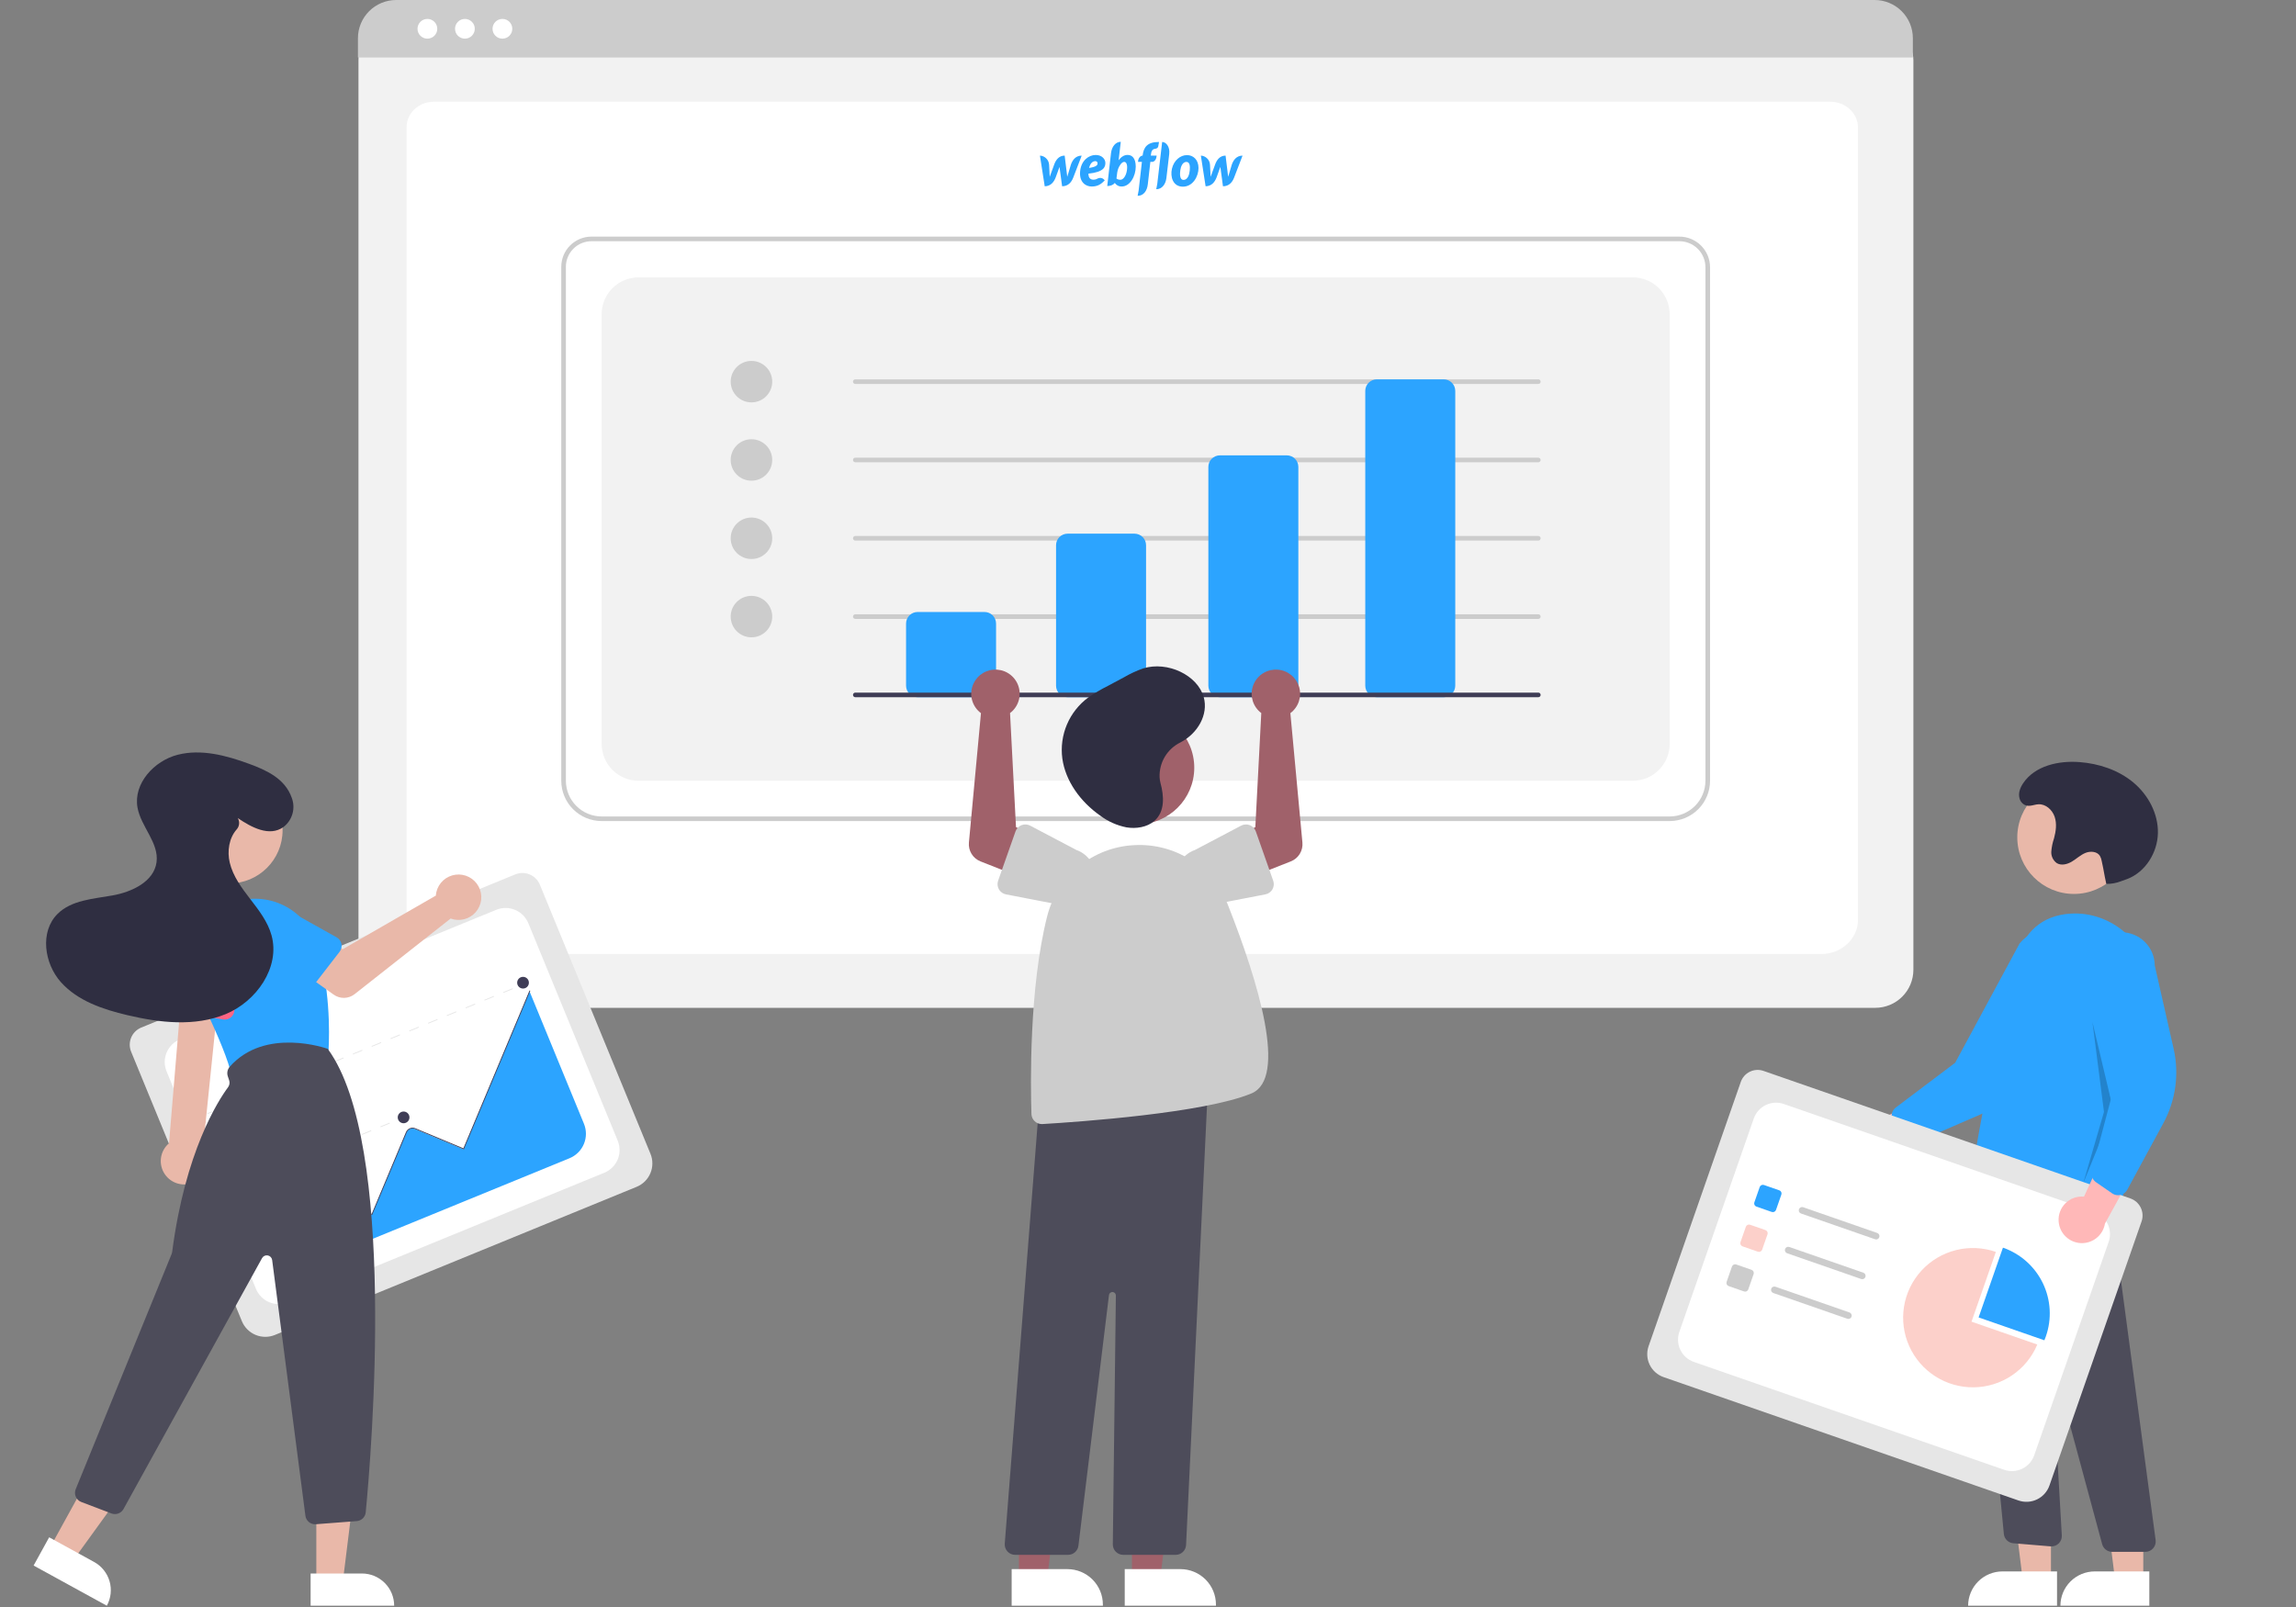 <svg width="340" height="238" viewBox="0 0 340 238" fill="none" xmlns="http://www.w3.org/2000/svg">
<rect x="0" y="0" width="340" height="238" fill="#808080" stroke="none"/>
<path d="M277.703 149.261H58.723C57.228 149.259 55.795 148.666 54.738 147.611C53.681 146.556 53.086 145.125 53.084 143.633V8.834C53.086 7.74 53.521 6.692 54.296 5.919C55.07 5.146 56.12 4.711 57.215 4.71H279.139C280.253 4.711 281.321 5.154 282.109 5.94C282.896 6.726 283.34 7.793 283.341 8.905V143.633C283.339 145.125 282.745 146.556 281.688 147.611C280.631 148.666 279.197 149.259 277.703 149.261Z" fill="#F2F2F2"/>
<path d="M269.715 141.289H65.631C62.639 141.289 60.206 139.014 60.206 136.217V18.833C60.206 16.759 62.009 15.071 64.226 15.071H271.053C273.307 15.071 275.14 16.787 275.14 18.895V136.217C275.14 139.014 272.706 141.289 269.715 141.289Z" fill="white"/>
<path d="M283.262 8.511H53.005V5.646C53.008 4.148 53.605 2.713 54.665 1.655C55.726 0.596 57.164 0.001 58.664 0H277.604C279.103 0.001 280.542 0.596 281.602 1.655C282.663 2.713 283.26 4.148 283.262 5.646V8.511Z" fill="#CCCCCC"/>
<path d="M63.289 5.725C64.098 5.725 64.753 5.071 64.753 4.264C64.753 3.457 64.098 2.803 63.289 2.803C62.481 2.803 61.826 3.457 61.826 4.264C61.826 5.071 62.481 5.725 63.289 5.725Z" fill="white"/>
<path d="M68.845 5.725C69.653 5.725 70.309 5.071 70.309 4.264C70.309 3.457 69.653 2.803 68.845 2.803C68.037 2.803 67.381 3.457 67.381 4.264C67.381 5.071 68.037 5.725 68.845 5.725Z" fill="white"/>
<path d="M74.401 5.725C75.209 5.725 75.864 5.071 75.864 4.264C75.864 3.457 75.209 2.803 74.401 2.803C73.592 2.803 72.937 3.457 72.937 4.264C72.937 5.071 73.592 5.725 74.401 5.725Z" fill="white"/>
<path d="M247.251 121.602H89.095C87.51 121.6 85.99 120.971 84.869 119.852C83.748 118.732 83.117 117.215 83.115 115.632V39.508C83.117 38.324 83.588 37.189 84.427 36.352C85.265 35.515 86.402 35.044 87.588 35.043H248.687C249.892 35.044 251.047 35.523 251.899 36.373C252.75 37.224 253.23 38.377 253.231 39.579V115.632C253.229 117.215 252.599 118.732 251.477 119.852C250.356 120.971 248.836 121.6 247.251 121.602ZM87.588 35.725C86.583 35.726 85.62 36.125 84.91 36.834C84.199 37.544 83.8 38.505 83.799 39.508V115.632C83.8 117.034 84.359 118.378 85.352 119.369C86.345 120.361 87.691 120.918 89.095 120.92H247.251C248.655 120.918 250.001 120.361 250.994 119.369C251.987 118.378 252.546 117.034 252.547 115.632V39.579C252.546 38.557 252.139 37.578 251.416 36.855C250.692 36.133 249.711 35.726 248.687 35.725H87.588Z" fill="#CCCCCC"/>
<path d="M94.563 115.632H241.784C243.234 115.632 244.624 115.057 245.65 114.034C246.675 113.01 247.251 111.622 247.251 110.174V46.537C247.251 45.09 246.675 43.701 245.65 42.678C244.624 41.654 243.234 41.079 241.784 41.079H94.563C93.112 41.079 91.722 41.654 90.697 42.678C89.671 43.701 89.095 45.09 89.095 46.537V110.174C89.095 111.622 89.671 113.01 90.697 114.034C91.722 115.057 93.112 115.632 94.563 115.632Z" fill="#F2F2F2"/>
<path d="M111.279 59.593C112.977 59.593 114.354 58.219 114.354 56.523C114.354 54.828 112.977 53.453 111.279 53.453C109.58 53.453 108.203 54.828 108.203 56.523C108.203 58.219 109.58 59.593 111.279 59.593Z" fill="#CCCCCC"/>
<path d="M111.279 71.192C112.977 71.192 114.354 69.817 114.354 68.122C114.354 66.426 112.977 65.052 111.279 65.052C109.58 65.052 108.203 66.426 108.203 68.122C108.203 69.817 109.58 71.192 111.279 71.192Z" fill="#CCCCCC"/>
<path d="M111.279 82.791C112.977 82.791 114.354 81.416 114.354 79.721C114.354 78.025 112.977 76.65 111.279 76.65C109.58 76.65 108.203 78.025 108.203 79.721C108.203 81.416 109.58 82.791 111.279 82.791Z" fill="#CCCCCC"/>
<path d="M111.279 94.389C112.977 94.389 114.354 93.015 114.354 91.319C114.354 89.624 112.977 88.249 111.279 88.249C109.58 88.249 108.203 89.624 108.203 91.319C108.203 93.015 109.58 94.389 111.279 94.389Z" fill="#CCCCCC"/>
<path d="M227.801 56.865H126.656C126.565 56.865 126.478 56.829 126.414 56.765C126.35 56.701 126.314 56.614 126.314 56.524C126.314 56.433 126.35 56.346 126.414 56.282C126.478 56.219 126.565 56.183 126.656 56.183H227.801C227.892 56.183 227.979 56.219 228.043 56.282C228.107 56.346 228.143 56.433 228.143 56.524C228.143 56.614 228.107 56.701 228.043 56.765C227.979 56.829 227.892 56.865 227.801 56.865Z" fill="#CCCCCC"/>
<path d="M227.801 68.463H126.656C126.565 68.463 126.478 68.428 126.414 68.364C126.35 68.3 126.314 68.213 126.314 68.122C126.314 68.032 126.35 67.945 126.414 67.881C126.478 67.817 126.565 67.781 126.656 67.781H227.801C227.892 67.781 227.979 67.817 228.043 67.881C228.107 67.945 228.143 68.032 228.143 68.122C228.143 68.213 228.107 68.3 228.043 68.364C227.979 68.428 227.892 68.463 227.801 68.463Z" fill="#CCCCCC"/>
<path d="M227.801 80.061H126.656C126.565 80.061 126.478 80.025 126.414 79.961C126.35 79.897 126.314 79.811 126.314 79.72C126.314 79.63 126.35 79.543 126.414 79.479C126.478 79.415 126.565 79.379 126.656 79.379H227.801C227.892 79.379 227.979 79.415 228.043 79.479C228.107 79.543 228.143 79.63 228.143 79.72C228.143 79.811 228.107 79.897 228.043 79.961C227.979 80.025 227.892 80.061 227.801 80.061Z" fill="#CCCCCC"/>
<path d="M227.801 91.66H126.656C126.565 91.66 126.478 91.624 126.414 91.56C126.35 91.496 126.314 91.409 126.314 91.319C126.314 91.228 126.35 91.141 126.414 91.078C126.478 91.013 126.565 90.978 126.656 90.978H227.801C227.892 90.978 227.979 91.013 228.043 91.078C228.107 91.141 228.143 91.228 228.143 91.319C228.143 91.409 228.107 91.496 228.043 91.56C227.979 91.624 227.892 91.66 227.801 91.66Z" fill="#CCCCCC"/>
<path d="M145.791 103.259H135.882C135.429 103.258 134.995 103.078 134.674 102.758C134.354 102.439 134.174 102.005 134.173 101.553V92.342C134.174 91.89 134.354 91.457 134.674 91.137C134.995 90.817 135.429 90.637 135.882 90.637H145.791C146.244 90.637 146.679 90.817 146.999 91.137C147.319 91.457 147.499 91.89 147.5 92.342V101.553C147.499 102.005 147.319 102.439 146.999 102.758C146.679 103.078 146.244 103.258 145.791 103.259Z" fill="#2CA4FF"/>
<path d="M168.002 103.258H158.093C157.64 103.258 157.206 103.078 156.885 102.758C156.565 102.438 156.385 102.005 156.384 101.553V80.744C156.385 80.291 156.565 79.858 156.885 79.538C157.206 79.219 157.64 79.039 158.093 79.038H168.002C168.455 79.039 168.89 79.219 169.21 79.538C169.53 79.858 169.71 80.291 169.711 80.744V101.553C169.71 102.005 169.53 102.438 169.21 102.758C168.89 103.078 168.455 103.258 168.002 103.258Z" fill="#2CA4FF"/>
<path d="M190.555 103.258H180.646C180.193 103.258 179.758 103.078 179.438 102.758C179.118 102.438 178.938 102.005 178.937 101.552V69.145C178.938 68.693 179.118 68.259 179.438 67.94C179.758 67.62 180.193 67.44 180.646 67.439H190.555C191.008 67.44 191.442 67.62 191.763 67.94C192.083 68.259 192.263 68.693 192.264 69.145V101.552C192.263 102.005 192.083 102.438 191.763 102.758C191.442 103.078 191.008 103.258 190.555 103.258Z" fill="#2CA4FF"/>
<path d="M213.791 103.259H203.882C203.429 103.258 202.995 103.078 202.674 102.758C202.354 102.439 202.174 102.005 202.173 101.553V57.888C202.174 57.436 202.354 57.002 202.674 56.683C202.995 56.363 203.429 56.183 203.882 56.183H213.791C214.244 56.183 214.679 56.363 214.999 56.683C215.319 57.002 215.499 57.436 215.5 57.888V101.553C215.499 102.005 215.319 102.439 214.999 102.758C214.679 103.078 214.244 103.258 213.791 103.259Z" fill="#2CA4FF"/>
<path d="M227.801 103.258H126.656C126.565 103.258 126.478 103.222 126.414 103.159C126.35 103.095 126.314 103.008 126.314 102.917C126.314 102.827 126.35 102.74 126.414 102.676C126.478 102.612 126.565 102.576 126.656 102.576H227.801C227.892 102.576 227.979 102.612 228.043 102.676C228.107 102.74 228.143 102.827 228.143 102.917C228.143 103.008 228.107 103.095 228.043 103.159C227.979 103.222 227.892 103.258 227.801 103.258Z" fill="#3F3D56"/>
<path d="M272.24 166.895C272.517 166.477 272.882 166.124 273.31 165.862C273.739 165.6 274.219 165.435 274.718 165.378C275.218 165.321 275.723 165.374 276.199 165.534C276.676 165.693 277.111 165.955 277.475 166.301L288.326 160.71L287.651 167.009L277.45 171.352C276.828 171.924 276.018 172.248 275.172 172.263C274.326 172.279 273.505 171.983 272.862 171.434C272.22 170.885 271.802 170.119 271.687 169.283C271.572 168.446 271.769 167.597 272.24 166.895Z" fill="#FFB8B8"/>
<path d="M281.576 169.244C281.33 169.051 281.148 168.788 281.055 168.49L280.192 165.706C280.1 165.405 280.102 165.082 280.199 164.782C280.296 164.482 280.483 164.218 280.735 164.028L289.529 157.396L299.055 139.755C299.454 139.242 299.95 138.813 300.515 138.491C301.08 138.17 301.703 137.963 302.349 137.881C302.994 137.8 303.649 137.847 304.277 138.019C304.904 138.19 305.492 138.484 306.005 138.882C306.519 139.28 306.949 139.776 307.271 140.34C307.593 140.904 307.801 141.526 307.882 142.171C307.963 142.815 307.917 143.469 307.745 144.096C307.573 144.722 307.279 145.308 306.88 145.821L301.461 157.239C299.817 160.705 296.967 163.456 293.443 164.981L283.136 169.444C282.938 169.53 282.724 169.573 282.508 169.571C282.292 169.568 282.079 169.521 281.883 169.431C281.773 169.381 281.671 169.318 281.576 169.244Z" fill="#2CA4FF"/>
<path d="M307.119 132.394C311.754 132.394 315.512 128.643 315.512 124.015C315.512 119.388 311.754 115.637 307.119 115.637C302.484 115.637 298.727 119.388 298.727 124.015C298.727 128.643 302.484 132.394 307.119 132.394Z" fill="#E9B8A9"/>
<path d="M303.715 233.926L299.526 233.925L297.533 217.794L303.716 217.794L303.715 233.926Z" fill="#E9B8A9"/>
<path d="M296.533 232.73H304.613V237.809H291.446C291.446 237.142 291.578 236.482 291.834 235.865C292.089 235.249 292.464 234.689 292.936 234.218C293.409 233.746 293.969 233.372 294.587 233.117C295.204 232.862 295.865 232.73 296.533 232.73Z" fill="white"/>
<path d="M317.383 233.926L313.194 233.926L311.202 217.794L317.385 217.795L317.383 233.926Z" fill="#E9B8A9"/>
<path d="M310.201 232.73H318.281V237.809H305.114C305.114 237.142 305.246 236.482 305.501 235.865C305.757 235.249 306.132 234.689 306.604 234.218C307.077 233.746 307.637 233.372 308.255 233.117C308.872 232.862 309.533 232.73 310.201 232.73Z" fill="white"/>
<path d="M317.689 229.833L312.78 229.833C312.442 229.832 312.114 229.721 311.845 229.516C311.577 229.31 311.384 229.023 311.295 228.697L304.229 202.532C304.218 202.491 304.192 202.456 304.157 202.433C304.121 202.41 304.078 202.401 304.037 202.408C303.995 202.415 303.957 202.437 303.931 202.47C303.904 202.503 303.891 202.544 303.894 202.587L305.321 227.401C305.334 227.621 305.299 227.84 305.219 228.045C305.14 228.25 305.017 228.435 304.859 228.589C304.701 228.742 304.513 228.86 304.305 228.934C304.098 229.008 303.877 229.037 303.658 229.019L298.14 228.559C297.787 228.529 297.454 228.378 297.199 228.132C296.944 227.886 296.782 227.559 296.741 227.207L291.714 175.101L293.659 176.266L311.882 173.178L319.214 228.095C319.243 228.312 319.225 228.532 319.161 228.742C319.098 228.951 318.991 229.144 318.846 229.309C318.702 229.474 318.524 229.605 318.325 229.696C318.125 229.786 317.909 229.833 317.689 229.833H317.689Z" fill="#4D4C5A"/>
<path d="M297.808 180.601C295.798 180.585 293.828 180.031 292.105 178.998C291.839 178.841 291.627 178.608 291.497 178.328C291.367 178.049 291.324 177.737 291.375 177.433C292.016 173.514 295.367 153.415 298.417 142.457C299.659 137.994 302.405 135.59 306.579 135.312C312.685 134.913 318.112 139.681 318.677 145.956C319.674 157.025 315.624 172.752 313.837 178.999C313.768 179.241 313.64 179.461 313.465 179.642C313.291 179.823 313.074 179.958 312.835 180.035C312.596 180.113 312.342 180.131 312.094 180.087C311.846 180.044 311.613 179.941 311.415 179.786L307.772 176.957C307.548 176.786 307.271 176.699 306.989 176.711C306.707 176.722 306.438 176.832 306.229 177.021C303.158 179.756 300.241 180.601 297.808 180.601Z" fill="#2CA4FF"/>
<path opacity="0.2" d="M309.857 151.372L312.932 164.335L308.489 175.251L311.565 164.676L309.857 151.372Z" fill="black"/>
<path d="M311.908 130.905C312.655 130.919 313.397 130.785 314.091 130.511C314.397 130.394 314.714 130.297 315.019 130.179C317.712 129.141 319.486 126.277 319.55 123.396C319.614 120.514 318.119 117.717 315.899 115.874C313.68 114.03 310.805 113.084 307.926 112.865C304.825 112.629 301.333 113.414 299.6 115.992C299.139 116.678 298.816 117.511 299.089 118.34C299.171 118.59 299.317 118.814 299.513 118.99C300.287 119.677 301.058 119.16 301.847 119.115C302.932 119.052 303.906 119.928 304.256 120.955C304.606 121.981 304.451 123.111 304.169 124.158C303.953 124.788 303.818 125.443 303.765 126.106C303.742 126.439 303.804 126.772 303.947 127.074C304.089 127.375 304.306 127.636 304.577 127.83C305.255 128.239 306.145 128.003 306.823 127.595C307.501 127.186 308.086 126.619 308.819 126.318C309.551 126.018 310.535 126.085 310.961 126.751C311.097 126.993 311.188 127.258 311.232 127.532C311.614 129.27 311.526 129.167 311.908 130.905Z" fill="#2F2E41"/>
<path d="M298.9 222.223L246.347 203.952C245.445 203.638 244.705 202.979 244.289 202.12C243.873 201.261 243.816 200.273 244.129 199.372L257.786 160.225C258.017 159.565 258.5 159.024 259.13 158.72C259.76 158.416 260.485 158.374 261.147 158.603L315.477 177.492C316.149 177.726 316.7 178.217 317.01 178.857C317.32 179.497 317.363 180.234 317.129 180.905L303.488 220.01C303.173 220.91 302.513 221.649 301.652 222.064C300.792 222.479 299.803 222.536 298.9 222.223Z" fill="#E6E6E6"/>
<path d="M250.831 201.702L296.785 217.679C297.661 217.983 298.621 217.928 299.455 217.525C300.289 217.123 300.929 216.406 301.234 215.532L312.262 183.921C312.566 183.047 312.511 182.088 312.108 181.255C311.705 180.423 310.986 179.784 310.111 179.48L264.157 163.503C263.282 163.198 262.322 163.254 261.487 163.656C260.653 164.059 260.013 164.776 259.708 165.649L248.681 197.261C248.53 197.693 248.466 198.151 248.492 198.609C248.519 199.066 248.635 199.514 248.835 199.926C249.034 200.338 249.313 200.708 249.656 201.012C249.999 201.317 250.398 201.551 250.831 201.702Z" fill="white"/>
<path d="M262.371 179.492L260.095 178.7C259.971 178.657 259.87 178.567 259.813 178.45C259.756 178.332 259.749 178.197 259.791 178.074L260.584 175.802C260.627 175.679 260.717 175.578 260.835 175.521C260.953 175.464 261.088 175.456 261.212 175.499L263.488 176.29C263.611 176.333 263.712 176.423 263.769 176.541C263.826 176.658 263.834 176.793 263.791 176.917L262.998 179.189C262.955 179.312 262.865 179.413 262.747 179.47C262.63 179.527 262.494 179.534 262.371 179.492Z" fill="#2CA4FF"/>
<path d="M260.317 185.379L258.042 184.588C257.918 184.545 257.817 184.455 257.76 184.337C257.703 184.22 257.695 184.085 257.738 183.962L258.531 181.689C258.574 181.566 258.664 181.465 258.782 181.408C258.9 181.352 259.035 181.344 259.158 181.387L261.434 182.178C261.558 182.221 261.659 182.311 261.716 182.429C261.773 182.546 261.781 182.681 261.738 182.804L260.945 185.076C260.902 185.2 260.812 185.301 260.694 185.357C260.576 185.414 260.441 185.422 260.317 185.379Z" fill="#F77765" fill-opacity="0.34"/>
<path d="M258.264 191.265L255.988 190.474C255.865 190.431 255.763 190.341 255.706 190.223C255.65 190.106 255.642 189.971 255.684 189.847L256.477 187.575C256.52 187.452 256.61 187.351 256.728 187.294C256.846 187.237 256.981 187.23 257.105 187.272L259.381 188.064C259.504 188.107 259.605 188.197 259.662 188.314C259.719 188.432 259.727 188.567 259.684 188.69L258.891 190.962C258.848 191.085 258.758 191.186 258.64 191.243C258.523 191.3 258.387 191.308 258.264 191.265Z" fill="#CCCCCC"/>
<path d="M277.663 183.535L266.698 179.723C266.636 179.702 266.58 179.669 266.531 179.626C266.483 179.583 266.443 179.531 266.415 179.472C266.387 179.414 266.37 179.351 266.367 179.286C266.363 179.222 266.372 179.157 266.393 179.096C266.414 179.035 266.448 178.978 266.491 178.93C266.534 178.882 266.586 178.842 266.645 178.814C266.703 178.786 266.767 178.77 266.831 178.766C266.896 178.763 266.961 178.772 267.022 178.793L277.988 182.606C278.049 182.627 278.105 182.66 278.154 182.703C278.202 182.746 278.242 182.798 278.27 182.856C278.298 182.914 278.315 182.978 278.319 183.042C278.323 183.107 278.314 183.172 278.292 183.233C278.271 183.294 278.238 183.35 278.195 183.399C278.151 183.447 278.099 183.486 278.041 183.514C277.982 183.542 277.919 183.559 277.854 183.562C277.789 183.566 277.725 183.557 277.663 183.535Z" fill="#CCCCCC"/>
<path d="M275.61 189.422L264.644 185.609C264.521 185.566 264.42 185.476 264.363 185.359C264.306 185.241 264.298 185.106 264.341 184.983C264.384 184.859 264.474 184.758 264.592 184.701C264.71 184.645 264.845 184.637 264.969 184.68L275.934 188.492C275.995 188.513 276.052 188.546 276.1 188.589C276.149 188.632 276.188 188.684 276.217 188.743C276.245 188.801 276.261 188.864 276.265 188.929C276.269 188.993 276.26 189.058 276.239 189.119C276.217 189.18 276.184 189.236 276.141 189.285C276.098 189.333 276.045 189.372 275.987 189.4C275.929 189.429 275.865 189.445 275.801 189.449C275.736 189.452 275.671 189.443 275.61 189.422Z" fill="#CCCCCC"/>
<path d="M273.557 195.308L262.591 191.496C262.468 191.453 262.366 191.363 262.309 191.245C262.252 191.128 262.245 190.993 262.288 190.869C262.331 190.746 262.421 190.645 262.539 190.588C262.656 190.531 262.792 190.524 262.915 190.566L273.881 194.379C274.004 194.422 274.106 194.512 274.163 194.629C274.219 194.747 274.227 194.882 274.184 195.005C274.141 195.129 274.051 195.23 273.933 195.287C273.816 195.343 273.68 195.351 273.557 195.308Z" fill="#CCCCCC"/>
<path d="M302.738 198.498C302.818 198.307 302.893 198.113 302.962 197.914C303.864 195.331 303.7 192.495 302.507 190.032C301.315 187.569 299.191 185.68 296.603 184.78L292.999 195.112L302.738 198.498Z" fill="#2CA4FF"/>
<path d="M291.95 195.741L295.554 185.409C293.649 184.747 291.592 184.655 289.636 185.146C287.68 185.637 285.911 186.689 284.546 188.172C283.182 189.655 282.282 191.504 281.957 193.491C281.633 195.479 281.898 197.517 282.721 199.356C283.543 201.194 284.886 202.753 286.585 203.838C288.284 204.924 290.264 205.489 292.28 205.465C294.297 205.44 296.263 204.827 297.935 203.701C299.607 202.575 300.912 200.985 301.69 199.127L291.95 195.741Z" fill="#F77765" fill-opacity="0.34"/>
<path d="M304.854 180.919C304.813 180.419 304.882 179.916 305.057 179.446C305.232 178.976 305.508 178.55 305.866 178.198C306.223 177.846 306.654 177.576 307.127 177.408C307.601 177.24 308.105 177.178 308.605 177.226L313.688 166.142L317.05 171.514L311.709 181.216C311.573 182.049 311.135 182.804 310.479 183.337C309.823 183.869 308.994 184.144 308.149 184.107C307.304 184.07 306.502 183.726 305.895 183.138C305.287 182.551 304.917 181.761 304.854 180.919Z" fill="#FFB8B8"/>
<path d="M313.653 177.015C313.34 177.015 313.034 176.92 312.777 176.742L310.377 175.084C310.118 174.904 309.92 174.648 309.811 174.352C309.701 174.056 309.686 173.734 309.766 173.429L312.587 162.792L309.177 143.043C309.173 142.393 309.297 141.749 309.543 141.147C309.789 140.545 310.151 139.998 310.609 139.536C311.066 139.074 311.611 138.706 312.211 138.455C312.811 138.203 313.455 138.072 314.106 138.068C314.757 138.065 315.403 138.19 316.005 138.436C316.608 138.682 317.156 139.044 317.618 139.502C318.08 139.96 318.448 140.504 318.699 141.103C318.951 141.703 319.081 142.346 319.084 142.996L321.878 155.318C322.727 159.058 322.185 162.979 320.355 166.35L315.004 176.212C314.901 176.401 314.759 176.567 314.588 176.698C314.416 176.829 314.219 176.923 314.009 176.973C313.892 177.001 313.773 177.015 313.653 177.015Z" fill="#2CA4FF"/>
<path d="M167.622 233.755L171.812 233.755L173.804 217.624H167.622L167.622 233.755Z" fill="#A0616A"/>
<path d="M166.554 232.39L174.804 232.39H174.804C175.495 232.39 176.178 232.525 176.816 232.789C177.454 233.053 178.034 233.44 178.522 233.927C179.01 234.414 179.397 234.993 179.662 235.63C179.926 236.267 180.062 236.949 180.062 237.638V237.809L166.554 237.809L166.554 232.39Z" fill="white"/>
<path d="M150.879 233.755L155.068 233.755L157.061 217.624H150.878L150.879 233.755Z" fill="#A0616A"/>
<path d="M149.81 232.39L158.06 232.39H158.061C158.751 232.39 159.435 232.525 160.073 232.789C160.71 233.053 161.29 233.44 161.778 233.927C162.267 234.414 162.654 234.993 162.918 235.63C163.182 236.267 163.318 236.949 163.318 237.638V237.809L149.81 237.809L149.81 232.39Z" fill="white"/>
<path d="M168.458 122.076C173.093 122.076 176.851 118.325 176.851 113.698C176.851 109.071 173.093 105.319 168.458 105.319C163.823 105.319 160.065 109.071 160.065 113.698C160.065 118.325 163.823 122.076 168.458 122.076Z" fill="#A0616A"/>
<path d="M174.102 230.274H166.328C166.125 230.274 165.923 230.234 165.735 230.156C165.548 230.077 165.377 229.963 165.234 229.818C165.091 229.673 164.979 229.502 164.902 229.314C164.826 229.125 164.788 228.924 164.791 228.721L165.242 191.868C165.244 191.737 165.195 191.61 165.106 191.514C165.017 191.418 164.895 191.36 164.764 191.351C164.633 191.342 164.504 191.384 164.403 191.467C164.302 191.551 164.237 191.67 164.221 191.8L159.697 228.925C159.651 229.297 159.471 229.639 159.189 229.888C158.908 230.137 158.546 230.274 158.17 230.274H150.321C150.109 230.274 149.9 230.231 149.705 230.146C149.511 230.061 149.336 229.937 149.192 229.782C149.048 229.626 148.938 229.443 148.869 229.243C148.799 229.043 148.772 228.831 148.788 228.62L153.971 162.415L154.112 162.399L178.93 159.724L175.638 228.812C175.62 229.206 175.45 229.578 175.164 229.851C174.878 230.123 174.498 230.275 174.102 230.274Z" fill="#4D4C5A"/>
<path d="M154.273 166.479C153.874 166.478 153.492 166.323 153.206 166.045C152.92 165.768 152.753 165.39 152.741 164.992C152.605 160.806 152.373 146.321 155.072 135.687C155.809 132.782 157.462 130.191 159.787 128.297C162.113 126.402 164.988 125.305 167.986 125.167C170.937 125.006 173.865 125.777 176.352 127.371C178.84 128.964 180.762 131.299 181.845 134.045C186.382 145.542 190.668 159.713 185.324 161.936C178.321 164.849 159.859 166.148 154.367 166.476C154.336 166.478 154.304 166.479 154.273 166.479Z" fill="#CCCCCC"/>
<path d="M186.35 105.229C186.482 105.364 186.624 105.489 186.776 105.602L185.895 122.497L182.23 124.37L184.339 130.26L191.149 127.574C191.699 127.357 192.164 126.968 192.473 126.465C192.783 125.961 192.921 125.371 192.866 124.783L191.082 105.619C191.666 105.184 192.103 104.582 192.336 103.893C192.569 103.204 192.586 102.461 192.385 101.762C192.184 101.063 191.775 100.441 191.212 99.98C190.648 99.519 189.958 99.24 189.232 99.18C188.506 99.12 187.779 99.283 187.148 99.645C186.516 100.008 186.011 100.554 185.698 101.211C185.385 101.867 185.28 102.604 185.396 103.321C185.513 104.039 185.845 104.705 186.35 105.229Z" fill="#A0616A"/>
<path d="M185.964 123.126L188.542 130.44C188.616 130.648 188.643 130.869 188.623 131.089C188.603 131.308 188.536 131.521 188.426 131.713C188.316 131.904 188.166 132.069 187.986 132.198C187.806 132.326 187.601 132.414 187.384 132.456L179.783 133.926C178.714 134.294 177.543 134.225 176.525 133.733C175.508 133.24 174.727 132.366 174.355 131.3C173.983 130.234 174.049 129.064 174.54 128.047C175.03 127.03 175.905 126.249 176.971 125.874L183.796 122.278C183.992 122.175 184.207 122.115 184.428 122.103C184.649 122.091 184.869 122.126 185.075 122.206C185.281 122.287 185.467 122.411 185.62 122.569C185.774 122.728 185.891 122.918 185.964 123.126V123.126Z" fill="#CCCCCC"/>
<path d="M149.997 105.229C149.865 105.364 149.723 105.489 149.571 105.602L150.452 122.497L154.117 124.37L152.008 130.26L145.198 127.574C144.648 127.357 144.183 126.968 143.873 126.465C143.564 125.961 143.426 125.371 143.48 124.783L145.265 105.619C144.681 105.184 144.243 104.582 144.011 103.893C143.778 103.204 143.761 102.461 143.962 101.762C144.163 101.063 144.572 100.441 145.135 99.98C145.698 99.519 146.389 99.24 147.115 99.18C147.841 99.12 148.568 99.283 149.199 99.645C149.83 100.008 150.336 100.554 150.649 101.211C150.962 101.867 151.067 102.604 150.95 103.321C150.834 104.039 150.501 104.705 149.997 105.229H149.997Z" fill="#A0616A"/>
<path d="M151.272 122.207C151.478 122.126 151.698 122.091 151.919 122.103C152.14 122.115 152.355 122.175 152.55 122.278L159.375 125.875C160.442 126.249 161.316 127.03 161.807 128.047C162.297 129.064 162.364 130.234 161.992 131.3C161.619 132.366 160.839 133.241 159.822 133.733C158.804 134.225 157.633 134.295 156.564 133.926L148.963 132.456C148.746 132.414 148.54 132.326 148.361 132.198C148.181 132.07 148.031 131.904 147.921 131.713C147.811 131.521 147.744 131.309 147.724 131.089C147.704 130.869 147.731 130.648 147.804 130.44L150.382 123.126C150.456 122.918 150.573 122.728 150.727 122.569C150.88 122.411 151.066 122.287 151.272 122.207Z" fill="#CCCCCC"/>
<path d="M171.718 115.126C171.674 114.057 171.943 112.999 172.491 112.08C173.04 111.161 173.845 110.421 174.807 109.952C177.359 108.637 178.961 105.832 178.259 103.272C177.36 99.994 172.891 97.868 169.27 98.996C168.29 99.343 167.345 99.781 166.448 100.305L164.082 101.571C163.071 102.076 162.097 102.65 161.166 103.29C159.771 104.316 158.678 105.697 158 107.289C157.323 108.881 157.086 110.625 157.315 112.34C157.78 115.672 159.966 118.728 162.959 120.821C164.103 121.675 165.425 122.261 166.826 122.537C168.261 122.773 169.858 122.505 170.906 121.614C172.545 120.223 172.376 117.892 171.846 115.946C171.776 115.678 171.733 115.403 171.718 115.126Z" fill="#2F2E41"/>
<path d="M94.281 175.769L40.709 197.709C39.789 198.085 38.757 198.081 37.84 197.698C36.923 197.315 36.196 196.585 35.817 195.667L19.418 155.761C19.142 155.088 19.145 154.333 19.426 153.662C19.707 152.992 20.243 152.46 20.917 152.183L76.3 129.501C76.985 129.221 77.754 129.224 78.438 129.509C79.121 129.795 79.663 130.339 79.945 131.023L96.327 170.885C96.703 171.804 96.699 172.834 96.315 173.749C95.932 174.665 95.2 175.391 94.281 175.769Z" fill="#E6E6E6"/>
<path d="M42.649 192.869L89.494 173.683C90.386 173.318 91.097 172.614 91.469 171.726C91.841 170.837 91.844 169.838 91.478 168.948L78.236 136.724C78.055 136.283 77.788 135.882 77.452 135.543C77.115 135.205 76.715 134.937 76.275 134.753C75.834 134.569 75.362 134.473 74.885 134.472C74.407 134.47 73.934 134.562 73.492 134.743L26.647 153.929C26.206 154.11 25.804 154.376 25.465 154.712C25.126 155.047 24.857 155.447 24.673 155.886C24.489 156.326 24.393 156.798 24.392 157.274C24.39 157.751 24.482 158.223 24.664 158.664L37.906 190.888C38.087 191.329 38.354 191.73 38.69 192.068C39.026 192.407 39.426 192.675 39.867 192.859C40.307 193.043 40.78 193.139 41.257 193.14C41.734 193.142 42.208 193.049 42.649 192.869Z" fill="white"/>
<path d="M77.977 145.512L77.288 145.794L77.335 145.909L78.024 145.626L77.977 145.512Z" fill="#E6E6E6"/>
<path d="M75.944 146.479L74.552 147.049L74.505 146.934L75.897 146.364L75.944 146.479ZM73.161 147.619L71.77 148.188L71.723 148.074L73.114 147.504L73.161 147.619ZM70.378 148.758L68.987 149.328L68.94 149.213L70.331 148.644L70.378 148.758ZM67.596 149.898L66.204 150.468L66.157 150.353L67.549 149.783L67.596 149.898ZM64.813 151.038L63.422 151.607L63.374 151.493L64.766 150.923L64.813 151.038ZM62.03 152.177L60.639 152.747L60.592 152.632L61.983 152.063L62.03 152.177ZM59.248 153.317L57.856 153.887L57.809 153.772L59.2 153.202L59.248 153.317ZM56.465 154.457L55.073 155.026L55.026 154.912L56.418 154.342L56.465 154.457ZM53.682 155.596L52.291 156.166L52.244 156.051L53.635 155.482L53.682 155.596ZM50.899 156.736L49.508 157.306L49.461 157.191L50.852 156.621L50.899 156.736ZM48.117 157.876L46.725 158.445L46.678 158.331L48.07 157.761L48.117 157.876ZM45.334 159.015L43.943 159.585L43.895 159.47L45.287 158.901L45.334 159.015ZM42.551 160.155L41.16 160.725L41.113 160.61L42.504 160.04L42.551 160.155ZM39.769 161.295L38.377 161.864L38.33 161.75L39.721 161.18L39.769 161.295ZM36.986 162.434L35.594 163.004L35.547 162.889L36.939 162.32L36.986 162.434ZM34.203 163.574L32.812 164.144L32.765 164.029L34.156 163.459L34.203 163.574Z" fill="#E6E6E6"/>
<path d="M31.373 164.599L30.685 164.881L30.732 164.995L31.42 164.713L31.373 164.599Z" fill="#E6E6E6"/>
<path d="M59.743 165.43L59.055 165.712L59.102 165.827L59.791 165.544L59.743 165.43Z" fill="#E6E6E6"/>
<path d="M57.731 166.388L56.36 166.949L56.313 166.835L57.684 166.273L57.731 166.388ZM54.99 167.511L53.619 168.072L53.572 167.958L54.943 167.396L54.99 167.511ZM52.248 168.633L50.877 169.195L50.83 169.08L52.201 168.519L52.248 168.633ZM49.507 169.756L48.136 170.318L48.089 170.203L49.46 169.642L49.507 169.756ZM46.766 170.879L45.395 171.44L45.348 171.326L46.718 170.764L46.766 170.879ZM44.024 172.002L42.653 172.563L42.606 172.449L43.977 171.887L44.024 172.002ZM41.283 173.124L39.912 173.686L39.865 173.571L41.236 173.01L41.283 173.124ZM38.541 174.247L37.171 174.809L37.123 174.694L38.494 174.133L38.541 174.247Z" fill="#E6E6E6"/>
<path d="M35.753 175.255L35.065 175.537L35.111 175.652L35.8 175.37L35.753 175.255Z" fill="#E6E6E6"/>
<path d="M48.385 175.972L47.696 176.254L47.743 176.369L48.432 176.086L48.385 175.972Z" fill="#E6E6E6"/>
<path d="M46.334 176.947L44.923 177.524L44.876 177.41L46.286 176.832L46.334 176.947ZM43.513 178.102L42.103 178.679L42.056 178.565L43.466 177.987L43.513 178.102ZM40.693 179.257L39.282 179.834L39.235 179.72L40.646 179.142L40.693 179.257Z" fill="#E6E6E6"/>
<path d="M37.825 180.297L37.136 180.579L37.183 180.694L37.872 180.412L37.825 180.297Z" fill="#E6E6E6"/>
<path d="M51.921 184.576L51.232 184.858L51.279 184.973L51.968 184.691L51.921 184.576Z" fill="#E6E6E6"/>
<path d="M49.869 185.551L48.459 186.129L48.412 186.014L49.822 185.437L49.869 185.551ZM47.049 186.706L45.639 187.284L45.592 187.169L47.002 186.592L47.049 186.706ZM44.228 187.861L42.818 188.439L42.771 188.324L44.181 187.747L44.228 187.861Z" fill="#E6E6E6"/>
<path d="M41.361 188.902L40.672 189.184L40.719 189.298L41.408 189.016L41.361 188.902Z" fill="#E6E6E6"/>
<path d="M44.639 187.796L84.337 171.537C85.297 171.143 86.062 170.383 86.463 169.427C86.864 168.47 86.868 167.393 86.475 166.433L78.454 146.915L78.376 146.949L68.635 170.203L61.409 167.188C61.276 167.132 61.131 167.107 60.987 167.116C60.843 167.125 60.702 167.167 60.577 167.24C60.389 167.353 60.243 167.524 60.163 167.728L55.057 179.914L49.775 177.71C49.661 177.662 49.538 177.637 49.415 177.637C49.291 177.636 49.169 177.66 49.054 177.707C48.94 177.754 48.836 177.823 48.748 177.91C48.661 177.997 48.591 178.1 48.544 178.214C48.51 178.297 45.252 186.275 44.639 187.796Z" fill="#2CA4FF"/>
<path d="M44.516 187.98L44.401 187.932L48.486 178.181C48.594 177.923 48.8 177.719 49.059 177.613C49.318 177.507 49.608 177.508 49.866 177.616L55.045 179.778L60.121 167.659C60.229 167.402 60.435 167.198 60.694 167.092C60.953 166.986 61.243 166.986 61.501 167.094L68.622 170.067L78.414 146.691L78.528 146.739L68.688 170.229L61.453 167.208C61.34 167.161 61.219 167.137 61.097 167.136C60.975 167.136 60.854 167.159 60.741 167.206C60.628 167.252 60.525 167.32 60.438 167.406C60.352 167.492 60.283 167.594 60.236 167.707L55.111 179.94L49.818 177.73C49.591 177.635 49.334 177.635 49.106 177.728C48.878 177.821 48.696 178.002 48.601 178.229L44.516 187.98Z" fill="#3F3D56"/>
<path d="M48.409 176.897C48.889 176.897 49.278 176.509 49.278 176.03C49.278 175.551 48.889 175.163 48.409 175.163C47.929 175.163 47.541 175.551 47.541 176.03C47.541 176.509 47.929 176.897 48.409 176.897Z" fill="#3F3D56"/>
<path d="M59.767 166.354C60.247 166.354 60.635 165.966 60.635 165.487C60.635 165.008 60.247 164.62 59.767 164.62C59.287 164.62 58.898 165.008 58.898 165.487C58.898 165.966 59.287 166.354 59.767 166.354Z" fill="#3F3D56"/>
<path d="M77.453 146.406C77.932 146.406 78.321 146.018 78.321 145.539C78.321 145.06 77.932 144.672 77.453 144.672C76.973 144.672 76.584 145.06 76.584 145.539C76.584 146.018 76.973 146.406 77.453 146.406Z" fill="#3F3D56"/>
<path d="M28.841 175.046C29.292 174.822 29.689 174.501 30.003 174.108C30.317 173.714 30.541 173.256 30.658 172.766C30.776 172.277 30.784 171.767 30.683 171.274C30.583 170.781 30.375 170.316 30.074 169.911L32.654 144.734H27.079L25.029 169.318C24.382 169.867 23.959 170.634 23.841 171.473C23.723 172.313 23.917 173.166 24.387 173.872C24.856 174.578 25.569 175.088 26.39 175.304C27.211 175.52 28.083 175.429 28.841 175.046Z" fill="#E9B8A9"/>
<path d="M33.959 130.839C38.315 130.839 41.846 127.314 41.846 122.966C41.846 118.618 38.315 115.093 33.959 115.093C29.603 115.093 26.072 118.618 26.072 122.966C26.072 127.314 29.603 130.839 33.959 130.839Z" fill="#E9B8A9"/>
<path d="M35.444 159.397C35.128 159.397 34.821 159.293 34.57 159.102C34.319 158.911 34.138 158.643 34.054 158.339C33.422 156.047 31.778 152.172 29.168 146.822C28.579 145.612 28.253 144.292 28.211 142.947C28.169 141.603 28.412 140.265 28.924 139.021C29.437 137.778 30.207 136.656 31.184 135.73C32.161 134.804 33.324 134.095 34.595 133.65C35.799 133.225 37.077 133.046 38.352 133.123C39.627 133.2 40.873 133.531 42.018 134.098C43.162 134.664 44.181 135.454 45.015 136.42C45.848 137.387 46.479 138.51 46.87 139.724C48.893 146.057 48.795 152.84 48.659 155.462C48.642 155.778 48.522 156.079 48.317 156.32C48.112 156.562 47.834 156.729 47.524 156.797L35.754 159.363C35.652 159.385 35.548 159.397 35.444 159.397Z" fill="#2CA4FF"/>
<path d="M46.843 234.161H50.779L52.652 219.002L46.842 219.002L46.843 234.161Z" fill="#E9B8A9"/>
<path d="M58.371 237.809L45.999 237.809L45.998 233.037L53.591 233.037C54.218 233.037 54.84 233.16 55.42 233.4C56 233.64 56.527 233.991 56.971 234.434C57.415 234.877 57.767 235.403 58.007 235.982C58.247 236.561 58.371 237.182 58.371 237.809Z" fill="white"/>
<path d="M7.478 229.067L10.927 230.96L19.884 218.578L14.793 215.783L7.478 229.067Z" fill="#E9B8A9"/>
<path d="M15.819 237.81L4.977 231.859L7.28 227.677L13.933 231.329C15.044 231.938 15.867 232.964 16.221 234.179C16.575 235.395 16.43 236.7 15.819 237.81Z" fill="white"/>
<path d="M46.658 225.746C46.307 225.746 45.969 225.618 45.705 225.387C45.442 225.156 45.272 224.837 45.227 224.489L40.303 186.616C40.282 186.448 40.207 186.292 40.091 186.169C39.975 186.046 39.823 185.963 39.657 185.931C39.491 185.9 39.319 185.922 39.166 185.993C39.013 186.065 38.886 186.184 38.804 186.332L18.286 223.495C18.117 223.798 17.844 224.031 17.517 224.15C17.191 224.27 16.832 224.269 16.506 224.147L12.034 222.446C11.854 222.377 11.69 222.273 11.551 222.141C11.411 222.008 11.3 221.849 11.223 221.673C11.147 221.496 11.106 221.307 11.104 221.115C11.101 220.922 11.138 220.732 11.21 220.554L25.424 185.697C25.46 185.608 25.484 185.516 25.496 185.421C27.421 170.546 32.319 162.981 33.775 161.017C33.881 160.873 33.951 160.705 33.979 160.528C34.007 160.351 33.991 160.17 33.934 160L33.734 159.401C33.654 159.163 33.638 158.909 33.686 158.662C33.735 158.416 33.847 158.187 34.012 157.998C39.256 152.035 48.396 155.289 48.488 155.322L48.534 155.339L48.562 155.378C58.811 169.41 55.022 214.985 54.158 223.978C54.126 224.316 53.975 224.632 53.732 224.869C53.489 225.107 53.17 225.251 52.831 225.276L46.77 225.742C46.733 225.745 46.695 225.746 46.658 225.746Z" fill="#4D4C5A"/>
<path d="M64.62 132.112C64.58 132.285 64.554 132.461 64.543 132.638L50.749 140.582L47.396 138.655L43.822 143.327L49.425 147.314C49.878 147.636 50.423 147.802 50.979 147.789C51.534 147.775 52.071 147.582 52.507 147.239L66.731 136.036C67.373 136.274 68.072 136.31 68.735 136.141C69.398 135.972 69.994 135.605 70.444 135.09C70.893 134.574 71.174 133.934 71.251 133.255C71.327 132.576 71.194 131.89 70.871 131.288C70.547 130.686 70.047 130.197 69.438 129.886C68.828 129.574 68.138 129.455 67.46 129.545C66.781 129.634 66.146 129.928 65.639 130.386C65.131 130.845 64.776 131.447 64.62 132.112Z" fill="#E9B8A9"/>
<path d="M50.288 140.959L45.829 146.727C45.703 146.891 45.542 147.026 45.358 147.122C45.174 147.219 44.972 147.275 44.764 147.286C44.557 147.297 44.35 147.264 44.157 147.188C43.963 147.112 43.789 146.995 43.645 146.846L38.598 141.614C37.76 140.962 37.216 140.004 37.085 138.952C36.954 137.899 37.246 136.838 37.897 136C38.549 135.162 39.506 134.616 40.56 134.482C41.614 134.348 42.678 134.637 43.519 135.285L49.849 138.819C50.03 138.92 50.188 139.059 50.31 139.226C50.433 139.393 50.518 139.585 50.559 139.788C50.601 139.991 50.598 140.201 50.551 140.403C50.504 140.605 50.414 140.794 50.288 140.959Z" fill="#2CA4FF"/>
<path d="M33.009 150.98L25.827 149.685C25.622 149.648 25.428 149.568 25.258 149.45C25.088 149.331 24.945 149.178 24.839 148.999C24.734 148.82 24.668 148.621 24.646 148.415C24.625 148.209 24.648 148.001 24.715 147.804L27.043 140.923C27.238 139.88 27.838 138.957 28.714 138.356C29.589 137.755 30.668 137.525 31.712 137.716C32.758 137.908 33.684 138.505 34.288 139.377C34.893 140.25 35.126 141.326 34.937 142.369L34.71 149.606C34.703 149.813 34.652 150.016 34.559 150.202C34.467 150.388 34.336 150.551 34.174 150.682C34.013 150.812 33.825 150.906 33.624 150.958C33.423 151.009 33.213 151.017 33.009 150.98H33.009Z" fill="#FF6584"/>
<path d="M35.207 121.155C37.234 122.54 39.896 123.964 41.966 122.489C42.614 121.997 43.084 121.308 43.307 120.527C43.53 119.745 43.493 118.912 43.203 118.153C42.211 115.323 39.488 114.077 36.883 113.122C33.497 111.881 29.811 110.893 26.315 111.782C22.82 112.671 19.731 116.05 20.362 119.595C20.869 122.446 23.563 124.819 23.181 127.689C22.796 130.578 19.541 132.099 16.668 132.615C13.795 133.131 10.58 133.297 8.515 135.358C5.881 137.986 6.539 142.683 9.017 145.458C11.496 148.233 15.236 149.491 18.86 150.346C23.663 151.479 28.856 152.074 33.417 150.194C37.977 148.314 41.527 143.253 40.205 138.507C39.647 136.502 38.333 134.808 37.062 133.158C35.792 131.509 34.505 129.784 34.021 127.76C33.617 126.074 33.916 124.116 35.036 122.851C35.24 122.63 35.368 122.349 35.402 122.051C35.437 121.752 35.375 121.45 35.227 121.188L35.207 121.155Z" fill="#2F2E41"/>
<g clip-path="url(#clip0_204_874)">
<path d="M163.687 24.128C163.687 23.558 163.164 22.952 162.258 22.952C161.241 22.952 160.124 23.743 159.953 25.321C159.779 26.914 160.714 27.623 161.657 27.623C162.6 27.623 163.093 27.233 163.598 26.714C163.164 26.135 162.603 26.403 162.496 26.462C162.377 26.525 162.225 26.611 161.913 26.611C161.549 26.611 161.178 26.438 161.178 25.718C163.509 25.474 163.687 24.699 163.687 24.128ZM162.533 24.223C162.518 24.4 162.451 24.703 161.271 24.872C161.519 23.936 161.995 23.865 162.214 23.865C162.418 23.865 162.548 24.034 162.533 24.223ZM158.584 24.376C158.584 24.376 158.083 26.045 158.042 26.183C158.027 26.041 157.66 23.046 157.66 23.046C156.806 23.046 156.349 23.692 156.108 24.372C156.108 24.372 155.499 26.045 155.447 26.186C155.444 26.057 155.355 24.392 155.355 24.392C155.303 23.558 154.583 23.05 154 23.05L154.705 27.587C155.6 27.583 156.082 26.942 156.335 26.261C156.335 26.261 156.873 24.785 156.895 24.719C156.899 24.782 157.281 27.587 157.281 27.587C158.179 27.587 158.662 26.985 158.921 26.328L160.18 23.05C159.293 23.05 158.825 23.692 158.584 24.376ZM166.983 22.944C166.43 22.944 166.007 23.263 165.65 23.731V23.727L165.97 21C165.235 21 164.637 21.677 164.522 22.684L163.965 27.552C164.388 27.552 164.838 27.422 165.079 27.091C165.294 27.387 165.617 27.623 166.096 27.623C167.335 27.623 168.185 26.096 168.185 24.664C168.178 23.357 167.58 22.944 166.983 22.944ZM166.868 25.285C166.738 26.084 166.318 26.627 165.914 26.627C165.506 26.627 165.331 26.434 165.331 26.434C165.409 25.734 165.457 25.305 165.606 24.935C165.754 24.565 166.107 23.975 166.474 23.975C166.834 23.975 166.998 24.483 166.868 25.285ZM171.281 23.05H170.416L170.42 23.003C170.479 22.405 170.613 22.09 171.054 22.039C171.355 22.007 171.489 21.842 171.522 21.661C171.548 21.519 171.63 21.027 171.63 21.027C169.893 21.016 169.347 21.811 169.206 23.023L169.202 23.05H169.184C168.902 23.05 168.59 23.389 168.538 23.817L168.519 23.975H169.098L168.612 28.233L168.464 28.996C168.482 28.996 168.505 29 168.523 29C169.336 28.968 169.855 28.288 169.971 27.3L170.349 23.975H170.62C170.887 23.975 171.199 23.692 171.255 23.219L171.281 23.05ZM175.779 22.971C174.781 22.971 173.838 23.751 173.548 24.974C173.259 26.198 173.697 27.646 175.167 27.646C176.633 27.646 177.479 26.139 177.479 24.884C177.479 23.637 176.681 22.971 175.779 22.971ZM176.184 25.246C176.132 25.801 175.902 26.643 175.271 26.643C174.636 26.643 174.725 25.659 174.788 25.191C174.855 24.691 175.118 23.979 175.686 23.979C176.195 23.979 176.243 24.62 176.184 25.246ZM182.411 24.376C182.411 24.376 181.91 26.045 181.87 26.183C181.855 26.041 181.487 23.046 181.487 23.046C180.634 23.046 180.177 23.692 179.936 24.372C179.936 24.372 179.327 26.045 179.275 26.186C179.272 26.057 179.182 24.392 179.182 24.392C179.131 23.558 178.41 23.05 177.828 23.05L178.529 27.587C179.424 27.583 179.906 26.942 180.159 26.261C180.159 26.261 180.697 24.785 180.715 24.719C180.723 24.782 181.101 27.587 181.101 27.587C182 27.587 182.482 26.985 182.742 26.328L184 23.05C183.117 23.05 182.649 23.692 182.411 24.376ZM172.097 21.027L171.37 27.249L171.221 28.016C171.24 28.016 171.262 28.02 171.281 28.02C172.064 28.008 172.621 27.28 172.724 26.363L173.144 22.794C173.27 21.704 172.658 21.027 172.097 21.027Z" fill="#2CA4FF"/>
</g>
<defs>
<clipPath id="clip0_204_874">
<rect width="30" height="8" fill="white" transform="translate(154 21)"/>
</clipPath>
</defs>
</svg>
